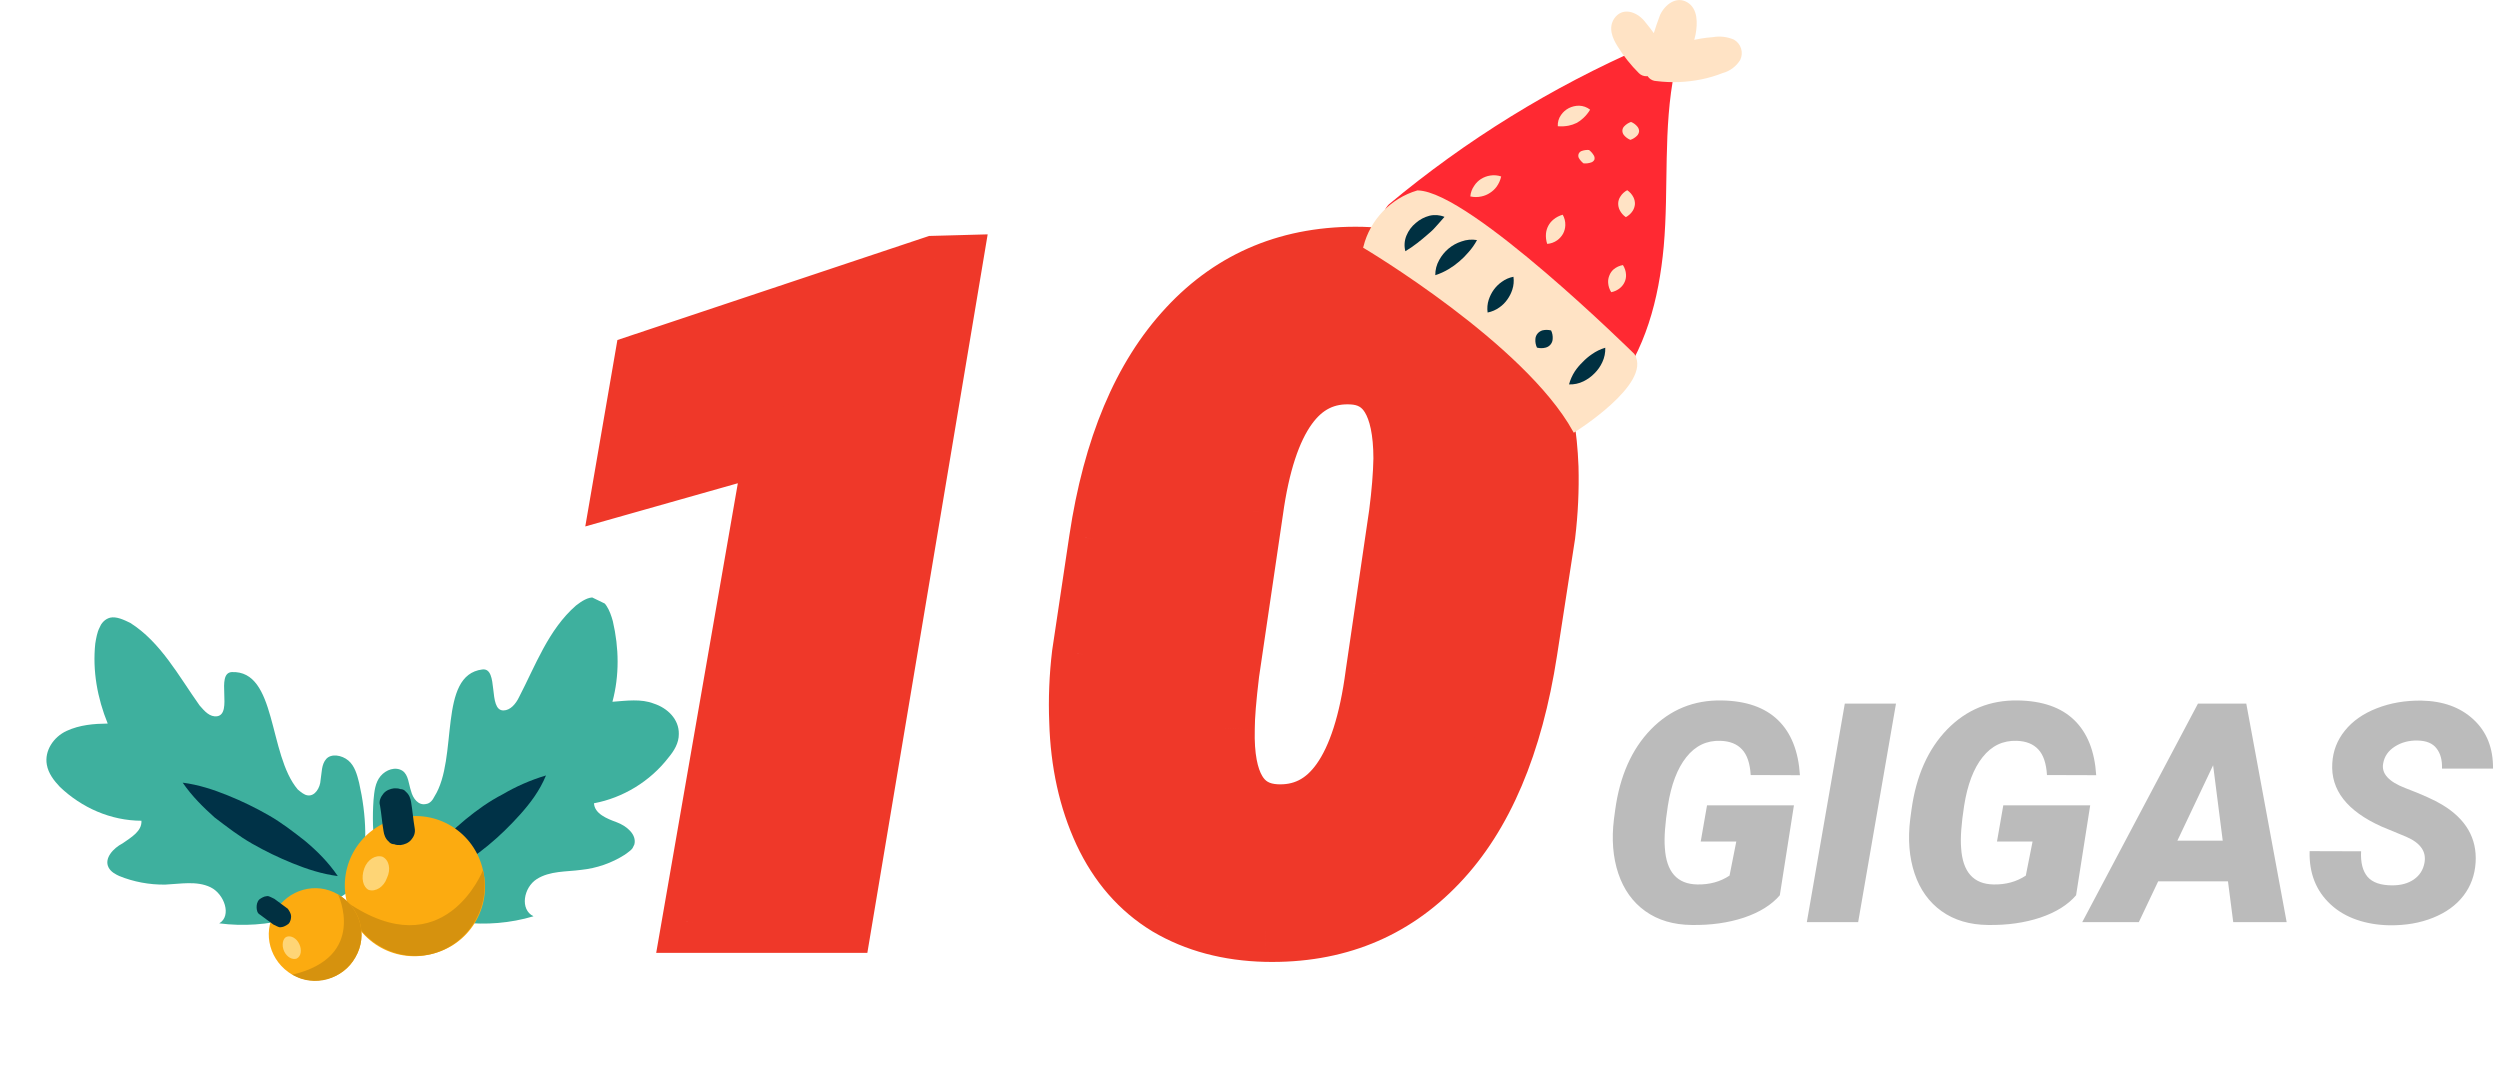 <svg width="244" height="106" viewBox="0 0 244 106" fill="none" xmlns="http://www.w3.org/2000/svg">
<path d="M173.71 87.378C172.909 88.315 171.742 89.043 170.209 89.561C168.676 90.068 166.977 90.308 165.111 90.278C163.324 90.259 161.815 89.81 160.585 88.931C159.354 88.052 158.476 86.826 157.948 85.254C157.421 83.682 157.279 81.909 157.523 79.936L157.641 79.058C158.09 75.747 159.252 73.125 161.127 71.191C163.012 69.258 165.316 68.315 168.041 68.364C170.424 68.403 172.255 69.043 173.534 70.283C174.813 71.523 175.526 73.315 175.673 75.659L170.868 75.644C170.8 74.502 170.517 73.667 170.019 73.14C169.53 72.612 168.832 72.334 167.924 72.305C166.576 72.256 165.463 72.788 164.584 73.901C163.705 75.005 163.104 76.587 162.782 78.647C162.509 80.405 162.411 81.772 162.489 82.749C162.636 85.103 163.695 86.294 165.668 86.323C166.859 86.343 167.904 86.055 168.803 85.459L169.462 82.134H165.99L166.605 78.603H175.087L173.71 87.378ZM181.356 90H176.347L180.053 68.672H185.048L181.356 90ZM202.626 87.378C201.825 88.315 200.658 89.043 199.125 89.561C197.592 90.068 195.893 90.308 194.027 90.278C192.24 90.259 190.731 89.81 189.501 88.931C188.271 88.052 187.392 86.826 186.864 85.254C186.337 83.682 186.195 81.909 186.439 79.936L186.557 79.058C187.006 75.747 188.168 73.125 190.043 71.191C191.928 69.258 194.232 68.315 196.957 68.364C199.34 68.403 201.171 69.043 202.45 70.283C203.729 71.523 204.442 73.315 204.589 75.659L199.784 75.644C199.716 74.502 199.433 73.667 198.935 73.14C198.446 72.612 197.748 72.334 196.84 72.305C195.492 72.256 194.379 72.788 193.5 73.901C192.621 75.005 192.021 76.587 191.698 78.647C191.425 80.405 191.327 81.772 191.405 82.749C191.552 85.103 192.611 86.294 194.584 86.323C195.775 86.343 196.82 86.055 197.719 85.459L198.378 82.134H194.906L195.521 78.603H204.003L202.626 87.378ZM217.45 86.016H210.639L208.749 90H203.227L214.521 68.672H219.237L223.178 90H217.963L217.45 86.016ZM212.514 82.046H216.938L216 74.692L212.514 82.046ZM236.625 84.228C236.84 83.125 236.244 82.27 234.838 81.665L232.436 80.669C229.066 79.155 227.465 77.095 227.631 74.487C227.699 73.296 228.109 72.236 228.861 71.309C229.613 70.371 230.653 69.644 231.981 69.126C233.31 68.608 234.76 68.359 236.332 68.379C238.441 68.418 240.136 69.033 241.415 70.225C242.704 71.416 243.339 73.013 243.319 75.015H238.339C238.368 74.194 238.192 73.54 237.812 73.052C237.44 72.554 236.825 72.295 235.966 72.275C235.126 72.256 234.384 72.451 233.739 72.861C233.095 73.272 232.714 73.823 232.597 74.517C232.411 75.493 233.134 76.294 234.765 76.919C236.405 77.544 237.597 78.081 238.339 78.53C240.673 79.927 241.767 81.811 241.62 84.185C241.542 85.415 241.146 86.494 240.434 87.422C239.721 88.35 238.729 89.067 237.46 89.575C236.2 90.083 234.784 90.327 233.212 90.308C232.06 90.288 230.99 90.107 230.004 89.766C229.018 89.424 228.173 88.926 227.47 88.272C226.044 86.953 225.36 85.22 225.419 83.071L230.443 83.086C230.385 84.18 230.595 85.01 231.073 85.576C231.552 86.133 232.357 86.411 233.49 86.411C234.33 86.411 235.028 86.221 235.585 85.84C236.151 85.449 236.498 84.912 236.625 84.228Z" fill="#BBBBBB"/>
<g clip-path="url(#clip0)">
<path d="M37.869 87.546C36.626 84.61 36.227 81.305 36.456 78.082C36.535 77.231 36.614 76.381 37.143 75.748C37.672 75.115 38.607 74.791 39.283 75.23C39.87 75.625 39.881 76.519 40.112 77.188C40.301 77.946 40.846 78.654 41.604 78.466C41.961 78.417 42.226 78.101 42.4 77.741C44.769 74 42.702 65.885 47.078 65.339C48.73 65.14 47.575 69.359 49.14 69.339C49.811 69.331 50.34 68.698 50.645 68.069C52.261 64.963 53.516 61.459 56.215 59.1C56.746 58.691 57.412 58.235 58.039 58.317C59.069 58.483 59.53 59.596 59.811 60.621C60.425 63.252 60.458 65.935 59.774 68.493C61.159 68.386 62.588 68.19 63.801 68.667C65.148 69.098 66.28 70.202 66.253 71.633C66.264 72.528 65.781 73.294 65.252 73.927C63.448 76.275 60.784 77.873 57.972 78.399C58.03 79.427 59.243 79.904 60.187 80.251C61.13 80.597 62.169 81.434 61.913 82.421C61.785 82.914 61.34 83.143 60.986 83.416C59.699 84.237 58.229 84.747 56.711 84.9C55.282 85.096 53.67 84.982 52.383 85.803C51.096 86.624 50.721 88.775 52.07 89.429C47.525 90.782 42.598 90.172 38.456 87.942" fill="#3EB09E"/>
<path d="M39.783 86.807C40.481 85.368 41.315 84.105 42.286 83.02C43.257 81.934 44.317 80.893 45.424 79.985C46.531 79.077 47.728 78.212 49.061 77.525C50.305 76.794 51.728 76.15 53.288 75.684C52.68 77.167 51.755 78.386 50.785 79.472C49.814 80.557 48.754 81.599 47.647 82.507C46.54 83.415 45.343 84.279 44.009 84.966C42.676 85.654 41.343 86.341 39.783 86.807Z" fill="#003247"/>
<path d="M35.077 85.971C35.933 82.829 35.758 79.522 35.049 76.4C34.861 75.642 34.626 74.75 33.993 74.222C33.361 73.693 32.33 73.526 31.845 74.069C31.359 74.612 31.414 75.416 31.289 76.133C31.253 76.894 30.727 77.75 30.01 77.625C29.696 77.584 29.38 77.32 29.064 77.055C26.16 73.647 27.042 65.407 22.617 65.595C21.008 65.704 22.756 69.663 21.194 69.906C20.479 70.004 19.98 69.429 19.481 68.854C17.433 65.972 15.693 62.684 12.718 60.797C12.088 60.492 11.368 60.143 10.744 60.285C9.719 60.566 9.465 61.776 9.299 62.807C9.019 65.449 9.499 68.127 10.513 70.619C9.172 70.635 7.787 70.742 6.497 71.339C5.207 71.936 4.329 73.289 4.569 74.628C4.714 75.476 5.259 76.185 5.848 76.804C7.976 78.835 10.809 80.097 13.805 80.105C13.863 81.133 12.797 81.727 11.954 82.319C11.065 82.777 10.138 83.773 10.596 84.662C10.825 85.106 11.275 85.324 11.635 85.499C13.029 86.063 14.553 86.357 16.118 86.338C17.593 86.275 19.199 85.942 20.549 86.597C21.899 87.251 22.641 89.388 21.398 90.119C26.101 90.733 30.96 89.42 34.682 86.557" fill="#3EB09E"/>
<path d="M32.969 85.505C31.401 85.3 29.964 84.826 28.571 84.262C27.177 83.697 25.918 83.087 24.611 82.343C23.305 81.598 22.176 80.718 20.957 79.793C19.872 78.823 18.74 77.719 17.83 76.388C19.397 76.592 20.834 77.067 22.228 77.631C23.621 78.195 24.881 78.806 26.187 79.55C27.493 80.294 28.622 81.175 29.751 82.056C31.017 83.114 32.058 84.174 32.969 85.505Z" fill="#003247"/>
<path d="M33.85 88.043C32.955 84.387 35.191 80.692 38.937 79.841C42.594 78.946 46.289 81.182 47.14 84.928C48.035 88.585 45.799 92.279 42.053 93.13C38.396 94.025 34.701 91.79 33.85 88.043Z" fill="#FCAB10"/>
<path d="M33.85 88.043C34.745 91.7 38.44 93.935 42.053 93.13C45.709 92.236 47.945 88.541 47.14 84.928C47.14 84.928 43.367 94.546 33.85 88.043Z" fill="#D6920E"/>
<path d="M37.088 78.611C37.233 79.459 37.288 80.264 37.432 81.112C37.481 81.469 37.62 81.87 37.937 82.134C38.073 82.311 38.253 82.398 38.477 82.396C38.657 82.483 38.88 82.48 39.104 82.478C39.461 82.428 39.862 82.289 40.126 81.973C40.391 81.657 40.565 81.297 40.47 80.806C40.325 79.958 40.27 79.153 40.126 78.305C40.077 77.948 39.938 77.547 39.621 77.283C39.485 77.106 39.305 77.019 39.081 77.021C38.901 76.934 38.678 76.937 38.454 76.94C38.097 76.989 37.696 77.128 37.432 77.444C37.167 77.76 36.949 78.21 37.088 78.611Z" fill="#013041"/>
<path d="M37.329 83.617C36.655 83.402 35.856 83.904 35.554 84.757C35.208 85.701 35.442 86.592 35.982 86.854C36.656 87.07 37.455 86.568 37.757 85.714C38.193 84.814 37.959 83.923 37.329 83.617Z" fill="#FED576"/>
<path d="M28.526 95.13C26.364 93.86 25.57 91.141 26.84 88.979C28.111 86.817 30.829 86.023 32.992 87.293C35.154 88.564 35.948 91.282 34.677 93.445C33.54 95.561 30.732 96.311 28.526 95.13Z" fill="#FCAB10"/>
<path d="M28.526 95.13C30.688 96.401 33.407 95.607 34.677 93.445C35.948 91.282 35.154 88.564 32.991 87.293C32.991 87.293 35.929 93.385 28.526 95.13Z" fill="#D6920E"/>
<path d="M25.368 89.266C25.774 89.574 26.27 89.925 26.677 90.233C26.767 90.277 26.947 90.364 27.037 90.408C27.127 90.451 27.307 90.539 27.44 90.492C27.664 90.49 27.975 90.307 28.152 90.171C28.373 89.944 28.414 89.631 28.411 89.407C28.408 89.183 28.225 88.873 28.089 88.695C27.683 88.387 27.186 88.036 26.78 87.728C26.69 87.684 26.51 87.597 26.42 87.553C26.33 87.509 26.15 87.422 26.017 87.469C25.793 87.471 25.482 87.654 25.305 87.79C25.084 88.017 25.043 88.33 25.046 88.554C25.049 88.778 25.098 89.135 25.368 89.266Z" fill="#013041"/>
<path d="M27.988 91.425C27.587 91.564 27.462 92.281 27.737 92.859C28.013 93.437 28.553 93.699 28.954 93.56C29.398 93.331 29.48 92.704 29.204 92.126C28.929 91.547 28.389 91.286 27.988 91.425Z" fill="#FED576"/>
</g>
<path d="M82.113 90H67.611L75.785 42.978L60.888 47.197L62.909 35.464L91.21 26.016L92.836 25.972L82.113 90ZM123.554 90.879C119.921 90.791 116.742 89.941 114.018 88.33C111.322 86.689 109.242 84.302 107.777 81.167C106.312 78.003 105.521 74.414 105.404 70.4C105.316 68.232 105.404 66.05 105.668 63.852L107.338 52.69C108.686 43.696 111.571 36.826 115.995 32.08C120.419 27.305 126.059 24.99 132.914 25.137C138.48 25.254 142.831 27.129 145.966 30.762C149.13 34.395 150.829 39.346 151.063 45.615C151.122 47.783 151.02 49.966 150.756 52.163L148.998 63.545C147.592 72.656 144.677 79.526 140.253 84.155C135.858 88.784 130.292 91.025 123.554 90.879ZM136.605 50.185C136.869 48.135 137.016 46.333 137.045 44.78C137.045 39.419 135.346 36.65 131.947 36.475C126.732 36.211 123.495 40.679 122.235 49.878L119.906 65.698C119.613 68.13 119.467 69.932 119.467 71.103C119.32 76.523 121.005 79.336 124.521 79.541C129.823 79.805 133.09 75.22 134.32 65.786L136.605 50.185Z" fill="#EF3829"/>
<path d="M82.113 90V93H84.653L85.072 90.496L82.113 90ZM67.611 90L64.656 89.486L64.045 93H67.611V90ZM75.785 42.978L78.741 43.492L79.558 38.792L74.968 40.092L75.785 42.978ZM60.888 47.197L57.931 46.688L57.123 51.382L61.705 50.084L60.888 47.197ZM62.909 35.464L61.959 32.618L60.257 33.186L59.953 34.955L62.909 35.464ZM91.21 26.016L91.129 23.017L90.683 23.029L90.26 23.17L91.21 26.016ZM92.836 25.972L95.795 26.467L96.396 22.874L92.755 22.973L92.836 25.972ZM82.113 87H67.611V93H82.113V87ZM70.567 90.514L78.741 43.492L72.829 42.465L64.656 89.486L70.567 90.514ZM74.968 40.092L60.07 44.311L61.705 50.084L76.603 45.865L74.968 40.092ZM63.844 47.707L65.866 35.973L59.953 34.955L57.931 46.688L63.844 47.707ZM63.859 38.309L92.16 28.861L90.26 23.17L61.959 32.618L63.859 38.309ZM91.291 29.015L92.917 28.971L92.755 22.973L91.129 23.017L91.291 29.015ZM89.877 25.476L79.154 89.504L85.072 90.496L95.795 26.467L89.877 25.476ZM123.554 90.879L123.481 93.878L123.489 93.878L123.554 90.879ZM114.018 88.33L112.458 90.893L112.474 90.903L112.49 90.912L114.018 88.33ZM107.777 81.167L105.055 82.427L105.059 82.437L107.777 81.167ZM105.404 70.4L108.403 70.313L108.403 70.296L108.402 70.279L105.404 70.4ZM105.668 63.852L102.701 63.409L102.695 63.452L102.689 63.495L105.668 63.852ZM107.338 52.69L104.371 52.246L104.371 52.247L107.338 52.69ZM115.995 32.08L118.19 34.126L118.196 34.119L115.995 32.08ZM132.914 25.137L132.85 28.136L132.851 28.136L132.914 25.137ZM145.966 30.762L143.695 32.722L143.704 32.732L145.966 30.762ZM151.063 45.615L154.062 45.534L154.062 45.519L154.061 45.503L151.063 45.615ZM150.756 52.163L153.721 52.621L153.728 52.571L153.734 52.52L150.756 52.163ZM148.998 63.545L146.033 63.087L146.033 63.087L148.998 63.545ZM140.253 84.155L138.084 82.082L138.077 82.09L140.253 84.155ZM136.605 50.185L139.574 50.62L139.578 50.594L139.581 50.568L136.605 50.185ZM137.045 44.78L140.044 44.837L140.045 44.809V44.78H137.045ZM131.947 36.475L132.102 33.479L132.099 33.478L131.947 36.475ZM122.235 49.878L125.203 50.315L125.206 50.3L125.208 50.285L122.235 49.878ZM119.906 65.698L116.938 65.261L116.933 65.3L116.928 65.339L119.906 65.698ZM119.467 71.103L122.466 71.185L122.467 71.144V71.103H119.467ZM124.521 79.541L124.346 82.536L124.359 82.537L124.372 82.537L124.521 79.541ZM134.32 65.786L131.352 65.351L131.349 65.375L131.346 65.398L134.32 65.786ZM123.626 87.88C120.429 87.802 117.766 87.062 115.545 85.748L112.49 90.912C115.718 92.821 119.413 93.78 123.481 93.878L123.626 87.88ZM115.577 85.767C113.436 84.464 111.735 82.55 110.495 79.897L105.059 82.437C106.749 86.053 109.209 88.915 112.458 90.893L115.577 85.767ZM110.5 79.907C109.229 77.162 108.51 73.982 108.403 70.313L102.406 70.488C102.533 74.846 103.396 78.843 105.055 82.427L110.5 79.907ZM108.402 70.279C108.321 68.274 108.402 66.251 108.647 64.21L102.689 63.495C102.407 65.848 102.312 68.191 102.407 70.522L108.402 70.279ZM108.635 64.296L110.305 53.134L104.371 52.247L102.701 63.409L108.635 64.296ZM110.305 53.135C111.597 44.508 114.315 38.283 118.19 34.126L113.801 30.035C108.828 35.37 105.774 42.885 104.371 52.246L110.305 53.135ZM118.196 34.119C122.002 30.01 126.8 28.007 132.85 28.136L132.978 22.137C125.317 21.974 118.835 24.6 113.794 30.041L118.196 34.119ZM132.851 28.136C137.717 28.238 141.206 29.838 143.695 32.722L148.237 28.802C144.456 24.42 139.244 22.269 132.977 22.137L132.851 28.136ZM143.704 32.732C146.297 35.709 147.849 39.934 148.066 45.727L154.061 45.503C153.809 38.758 151.963 33.08 148.228 28.791L143.704 32.732ZM148.065 45.696C148.119 47.715 148.024 49.751 147.777 51.806L153.734 52.52C154.015 50.181 154.125 47.852 154.062 45.534L148.065 45.696ZM147.791 51.705L146.033 63.087L151.963 64.003L153.721 52.621L147.791 51.705ZM146.033 63.087C144.681 71.847 141.934 78.054 138.084 82.082L142.422 86.228C147.419 80.999 150.502 73.465 151.963 64.002L146.033 63.087ZM138.077 82.09C134.301 86.068 129.565 88.009 123.619 87.88L123.489 93.878C131.019 94.042 137.416 91.501 142.429 86.221L138.077 82.09ZM139.581 50.568C139.854 48.442 140.012 46.528 140.044 44.837L134.045 44.724C134.019 46.139 133.884 47.827 133.63 49.803L139.581 50.568ZM140.045 44.78C140.045 41.868 139.599 39.185 138.327 37.114C136.932 34.841 134.732 33.615 132.102 33.479L131.792 39.471C132.561 39.51 132.909 39.757 133.214 40.252C133.642 40.949 134.045 42.331 134.045 44.78H140.045ZM132.099 33.478C128.41 33.292 125.353 34.867 123.179 37.867C121.136 40.686 119.92 44.675 119.263 49.471L125.208 50.285C125.811 45.881 126.843 43.037 128.037 41.388C129.101 39.92 130.269 39.394 131.796 39.471L132.099 33.478ZM119.267 49.441L116.938 65.261L122.874 66.135L125.203 50.315L119.267 49.441ZM116.928 65.339C116.632 67.791 116.467 69.742 116.467 71.103H122.467C122.467 70.121 122.594 68.469 122.885 66.057L116.928 65.339ZM116.468 71.022C116.388 73.968 116.777 76.699 118.047 78.819C119.442 81.149 121.684 82.381 124.346 82.536L124.695 76.546C123.841 76.496 123.483 76.219 123.194 75.736C122.779 75.044 122.399 73.659 122.466 71.185L116.468 71.022ZM124.372 82.537C128.116 82.724 131.207 81.106 133.391 78.041C135.443 75.161 136.655 71.084 137.295 66.174L131.346 65.398C130.755 69.922 129.719 72.854 128.504 74.559C127.421 76.079 126.227 76.622 124.669 76.545L124.372 82.537ZM137.289 66.221L139.574 50.62L133.637 49.751L131.352 65.351L137.289 66.221Z" fill="#EF3829"/>
<g clip-path="url(#clip1)">
<path d="M154.235 37.572C149.036 31.618 143.263 26.19 137 21.365C144.388 15.211 152.624 10.153 161.456 6.345C160.367 11.476 160.721 16.797 160.458 22.036C160.195 27.275 159.206 32.759 155.922 36.847" fill="#FF2932"/>
<path d="M155.677 36.131C150.468 30.192 144.696 24.771 138.442 19.942V22.825C145.723 16.809 153.819 11.853 162.489 8.104L159.487 5.802C158.398 11.349 158.716 16.978 158.398 22.589C158.135 27.021 157.301 31.817 154.48 35.397C154.108 35.786 153.9 36.304 153.9 36.843C153.9 37.381 154.108 37.899 154.48 38.289C154.863 38.668 155.382 38.881 155.922 38.881C156.462 38.881 156.98 38.668 157.364 38.289C160.612 34.164 161.9 29.224 162.38 24.057C162.888 18.347 162.29 12.536 163.451 6.889C163.544 6.5 163.522 6.092 163.389 5.715C163.255 5.338 163.015 5.007 162.698 4.763C162.381 4.518 162 4.371 161.6 4.338C161.201 4.305 160.801 4.389 160.448 4.578C151.463 8.492 143.082 13.665 135.558 19.942C135.176 20.325 134.961 20.843 134.961 21.383C134.961 21.924 135.176 22.442 135.558 22.825C141.808 27.644 147.579 33.053 152.792 38.977C154.534 40.963 157.409 38.071 155.686 36.095L155.677 36.131Z" fill="#FF2932"/>
<path d="M161.664 6.889C163.883 7.182 166.14 6.868 168.195 5.983C168.648 5.792 169.165 5.348 168.93 4.922C168.784 4.65 168.422 4.605 168.122 4.596C166.404 4.569 164.704 4.938 163.151 5.675C163.628 5.201 164.003 4.635 164.252 4.012C164.502 3.388 164.621 2.72 164.603 2.049C164.623 1.854 164.589 1.658 164.504 1.482C164.419 1.306 164.287 1.157 164.122 1.052C163.523 0.798 163.034 1.577 162.843 2.203C162.517 3.318 162.181 4.424 161.854 5.539L159.886 2.883C159.55 2.439 158.979 1.976 158.525 2.257C158.072 2.538 158.28 3.164 158.525 3.662C159.111 4.687 159.834 5.626 160.675 6.454" fill="#FFE3C5"/>
<path d="M161.664 7.913C163.136 8.097 164.628 8.039 166.081 7.741C166.778 7.598 167.461 7.395 168.122 7.134C168.842 6.943 169.459 6.482 169.846 5.847C170.015 5.499 170.045 5.099 169.928 4.73C169.812 4.36 169.559 4.05 169.22 3.862C168.574 3.586 167.862 3.505 167.17 3.626C165.597 3.74 164.059 4.146 162.635 4.822L163.841 6.418C164.689 5.584 165.265 4.512 165.492 3.345C165.682 2.284 165.737 0.843 164.666 0.218C163.596 -0.408 162.498 0.453 162.027 1.45C161.553 2.703 161.156 3.984 160.839 5.285L162.707 5.04C161.972 4.043 161.283 2.982 160.485 2.04C159.687 1.097 158.317 0.68 157.546 1.813C156.947 2.72 157.373 3.735 157.881 4.532C158.47 5.48 159.167 6.356 159.959 7.143C160.15 7.334 160.409 7.441 160.68 7.441C160.95 7.441 161.21 7.334 161.401 7.143C161.592 6.952 161.7 6.693 161.7 6.422C161.7 6.152 161.592 5.893 161.401 5.702C160.942 5.244 160.517 4.754 160.131 4.233C159.941 3.97 159.768 3.698 159.596 3.427C159.508 3.29 159.43 3.147 159.36 3.001C159.306 2.973 159.306 2.792 159.306 2.72C159.414 2.837 158.879 3.481 158.807 3.146C158.807 3.191 158.906 3.236 158.925 3.272C159.106 3.526 159.333 3.78 159.523 4.034L160.975 6.073C161.082 6.239 161.234 6.371 161.413 6.454C161.592 6.536 161.791 6.567 161.986 6.541C162.182 6.516 162.366 6.435 162.518 6.309C162.67 6.183 162.782 6.016 162.843 5.829C163.088 4.977 163.342 4.125 163.596 3.282C163.687 2.973 163.75 2.647 163.868 2.375C163.868 2.375 164.086 2.013 164.086 2.003C164.086 1.994 163.759 2.003 163.741 2.003C163.689 2.002 163.64 1.982 163.602 1.947C163.564 1.912 163.539 1.864 163.533 1.813C163.533 1.922 163.533 1.967 163.533 1.94C163.533 2.076 163.533 2.257 163.533 2.402C163.515 2.709 163.463 3.013 163.378 3.309C163.188 3.945 162.842 4.525 162.371 4.995C162.199 5.172 162.096 5.405 162.082 5.652C162.068 5.898 162.143 6.142 162.294 6.337C162.446 6.533 162.663 6.667 162.905 6.715C163.148 6.763 163.4 6.722 163.614 6.599C164.548 6.163 165.541 5.87 166.562 5.729C167.049 5.665 167.541 5.638 168.032 5.647C168.107 5.652 168.183 5.652 168.258 5.647C168.189 5.408 168.107 5.172 168.014 4.94C167.868 5.006 167.726 5.078 167.587 5.158C165.708 5.893 163.673 6.136 161.673 5.865C161.538 5.864 161.403 5.889 161.278 5.94C161.153 5.991 161.039 6.066 160.942 6.162C160.846 6.257 160.77 6.37 160.718 6.495C160.666 6.62 160.639 6.754 160.639 6.889C160.646 7.159 160.756 7.415 160.947 7.606C161.138 7.796 161.394 7.907 161.664 7.913Z" fill="#FFE3C5"/>
<path d="M153.663 41.996C153.663 41.996 161.047 37.355 159.387 34.663C159.387 34.663 143.368 18.854 138.361 18.754C137.118 19.126 135.992 19.813 135.094 20.749C134.196 21.685 133.556 22.837 133.236 24.093C133.236 24.093 148.883 33.385 153.663 41.996Z" fill="#FFE3C5" stroke="#FFE3C5" stroke-width="0.34" stroke-miterlimit="10"/>
<path d="M156.675 33.938C156.693 34.425 156.593 34.91 156.385 35.352C156.199 35.757 155.94 36.126 155.623 36.439C155.311 36.76 154.945 37.023 154.543 37.219C154.107 37.434 153.623 37.537 153.137 37.518C153.258 37.069 153.448 36.641 153.7 36.249C153.921 35.921 154.177 35.617 154.462 35.343C154.735 35.054 155.04 34.796 155.369 34.572C155.766 34.291 156.208 34.076 156.675 33.938Z" fill="#003041"/>
<path d="M151.387 32.252C151.51 32.508 151.563 32.793 151.541 33.077C151.535 33.274 151.464 33.465 151.339 33.618C151.215 33.772 151.044 33.881 150.851 33.928C150.575 34 150.284 34 150.008 33.928C149.885 33.669 149.831 33.381 149.854 33.095C149.863 32.898 149.937 32.711 150.062 32.56C150.188 32.41 150.355 32.3 150.543 32.243C150.821 32.179 151.11 32.182 151.387 32.252Z" fill="#003041"/>
<path d="M147.713 27.012C147.772 27.432 147.735 27.86 147.604 28.263C147.493 28.61 147.327 28.937 147.114 29.233C146.905 29.533 146.644 29.794 146.343 30.003C146 30.251 145.607 30.421 145.191 30.502C145.132 30.082 145.169 29.654 145.3 29.251C145.414 28.905 145.579 28.578 145.79 28.281C146.005 27.983 146.269 27.723 146.57 27.511C146.909 27.262 147.299 27.091 147.713 27.012Z" fill="#003041"/>
<path d="M144.157 23.432C143.928 23.86 143.647 24.258 143.323 24.619C143.047 24.947 142.744 25.25 142.415 25.526C142.099 25.8 141.759 26.046 141.4 26.26C140.986 26.51 140.545 26.711 140.084 26.858C140.077 26.34 140.209 25.83 140.465 25.381C140.696 24.956 141.003 24.578 141.372 24.266C141.744 23.954 142.172 23.717 142.633 23.568C143.12 23.389 143.646 23.342 144.157 23.432Z" fill="#003041"/>
<path d="M140.982 21.166C140.628 21.592 140.32 21.9 140.075 22.19C139.83 22.48 139.504 22.743 139.222 22.988C138.941 23.233 138.642 23.477 138.315 23.731C137.948 24.017 137.563 24.281 137.163 24.52C137.03 24.011 137.068 23.473 137.272 22.988C137.468 22.511 137.78 22.09 138.179 21.764C138.563 21.428 139.019 21.186 139.513 21.057C140.002 20.938 140.516 20.976 140.982 21.166Z" fill="#003041"/>
<path d="M157.256 28.517C157.08 28.245 156.977 27.933 156.956 27.61C156.937 27.356 156.98 27.101 157.083 26.867C157.17 26.643 157.31 26.444 157.491 26.287C157.752 26.071 158.065 25.928 158.398 25.87C158.574 26.142 158.677 26.454 158.698 26.776C158.717 27.028 158.674 27.28 158.571 27.511C158.469 27.743 158.314 27.948 158.117 28.109C157.87 28.317 157.573 28.458 157.256 28.517Z" fill="#FFE3C5"/>
<path d="M158.68 21.193C158.425 21.018 158.219 20.781 158.081 20.504C157.978 20.296 157.928 20.065 157.936 19.833C157.945 19.604 158.018 19.381 158.144 19.19C158.308 18.925 158.54 18.709 158.816 18.564C159.074 18.738 159.283 18.975 159.423 19.253C159.527 19.461 159.577 19.692 159.569 19.924C159.551 20.152 159.479 20.372 159.36 20.567C159.191 20.831 158.957 21.047 158.68 21.193Z" fill="#FFE3C5"/>
<path d="M159.124 13.651C158.881 13.55 158.666 13.392 158.498 13.189C158.395 13.064 158.341 12.906 158.344 12.745C158.35 12.584 158.418 12.431 158.534 12.319C158.716 12.13 158.94 11.987 159.187 11.902C159.432 12 159.648 12.159 159.813 12.364C159.917 12.489 159.975 12.646 159.977 12.808C159.961 12.972 159.891 13.125 159.777 13.243C159.595 13.429 159.371 13.569 159.124 13.651Z" fill="#FFE3C5"/>
<path d="M151.006 23.804C150.897 23.477 150.857 23.131 150.888 22.788C150.914 22.525 150.991 22.27 151.115 22.036C151.238 21.802 151.408 21.596 151.614 21.429C151.879 21.209 152.188 21.048 152.521 20.957C152.698 21.266 152.786 21.617 152.775 21.973C152.768 22.264 152.694 22.549 152.557 22.807C152.415 23.06 152.22 23.279 151.986 23.45C151.698 23.655 151.359 23.778 151.006 23.804Z" fill="#FFE3C5"/>
<path d="M154.552 15.944C154.358 15.795 154.198 15.607 154.081 15.392C154.03 15.267 154.03 15.127 154.081 15.002C154.136 14.881 154.237 14.786 154.362 14.739C154.594 14.655 154.841 14.621 155.088 14.639C155.284 14.789 155.447 14.977 155.568 15.192C155.634 15.311 155.65 15.451 155.614 15.582C155.554 15.704 155.45 15.798 155.323 15.845C155.077 15.935 154.814 15.969 154.552 15.944Z" fill="#FFE3C5"/>
<path d="M155.196 10.705C155.013 11.011 154.787 11.289 154.525 11.53C154.329 11.716 154.11 11.874 153.872 12.002C153.627 12.122 153.368 12.21 153.101 12.264C152.751 12.332 152.394 12.351 152.04 12.319C152.017 11.928 152.129 11.541 152.357 11.222C152.552 10.939 152.813 10.708 153.119 10.551C153.429 10.396 153.77 10.315 154.117 10.316C154.509 10.325 154.888 10.462 155.196 10.705Z" fill="#FFE3C5"/>
<path d="M146.515 17.223C146.436 17.582 146.285 17.921 146.071 18.22C145.893 18.461 145.671 18.667 145.418 18.827C145.168 18.994 144.887 19.111 144.592 19.172C144.234 19.253 143.862 19.253 143.504 19.172C143.534 18.796 143.666 18.436 143.885 18.129C144.055 17.864 144.281 17.638 144.547 17.468C144.824 17.295 145.132 17.181 145.454 17.132C145.81 17.075 146.174 17.106 146.515 17.223Z" fill="#FFE3C5"/>
</g>
<defs>
<clipPath id="clip0">
<rect width="45.9" height="56.2" fill="white" transform="translate(0 81.303) rotate(-64.139)"/>
</clipPath>
<clipPath id="clip1">
<rect width="37" height="42.286" fill="white" transform="translate(133)"/>
</clipPath>
</defs>
</svg>
